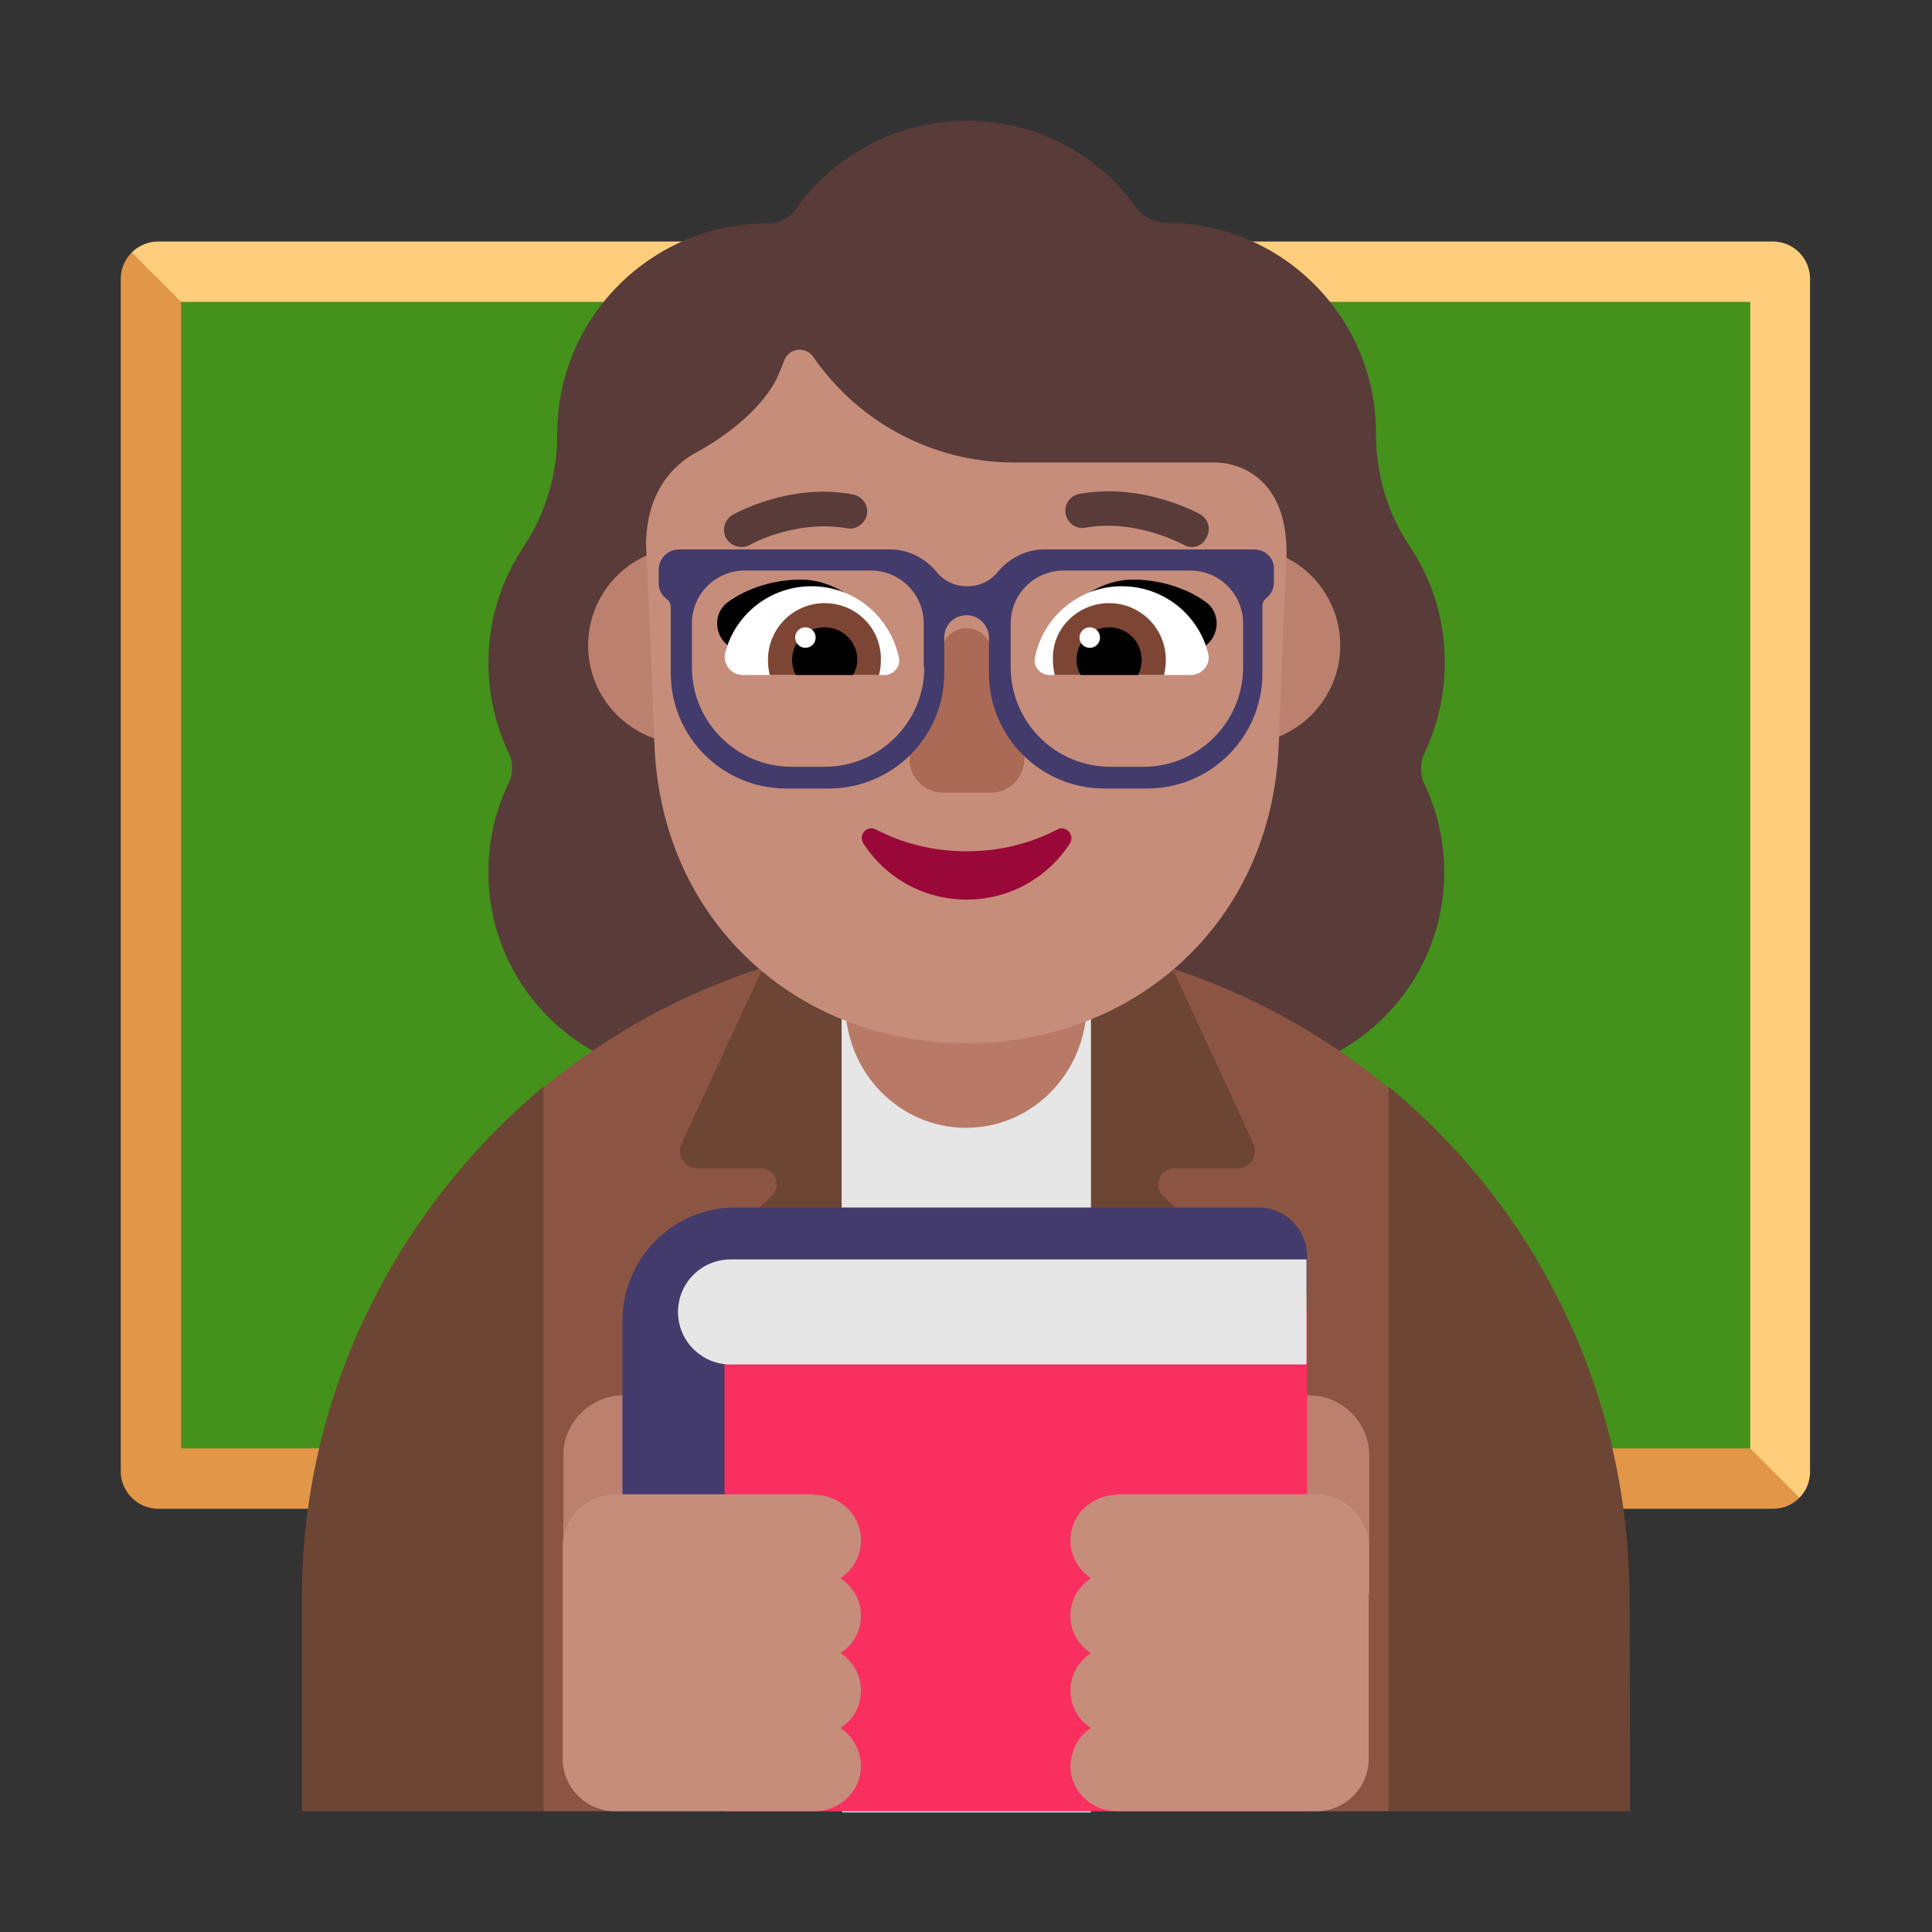 <svg enable-background="new 0 0 128 128" viewBox="0 0 128 128" xmlns="http://www.w3.org/2000/svg"><rect x="0" y="0" width="128" height="128" fill="#333333" stroke="none"/><g transform="scale(4)"><path d="m3 7 7.5 12 17 5 2.306.806c.111-.114.179-.271.174-.446v-19.74c0-.34-.27-.62-.62-.62h-26.74c-.17 0-.325.07-.438.182z" fill="#ffce7c"/><path d="m2.62 24.99h26.75c.17 0 .325-.07.436-.184l-.806-.806-26-19-.818-.818c-.113.113-.182.268-.182.438v19.75c0 .34.28.62.62.62z" fill="#e19747"/><path d="m3 23.99v-18.99h25.99v18.99z" fill="#44911b"/><path d="m23.59 12.48c.22-.46.34-.97.34-1.51 0-.71-.21-1.37-.58-1.92s-.56-1.2-.56-1.87v-.01c0-1.92-1.56-3.48-3.48-3.48-.19 0-.37-.09-.48-.24-.62-.88-1.65-1.45-2.81-1.45-1.17 0-2.2.57-2.83 1.45-.11.16-.29.25-.48.25-1.92 0-3.48 1.56-3.48 3.48v.01c0 .67-.19 1.31-.56 1.87-.36.54-.58 1.2-.58 1.91 0 .54.12 1.05.34 1.51.07.15.07.33 0 .48-.22.45-.34.95-.34 1.49 0 1.87 1.52 3.39 3.39 3.39h9.05c1.87 0 3.39-1.52 3.39-3.39 0-.53-.12-1.04-.34-1.49-.06-.15-.06-.33.01-.48z" fill="#593b39"/><path d="m9 18.015c1.903-1.571 4.342-2.514 7-2.514 2.66 0 5.099.945 7 2.518l1.5 5.982-1.5 6h-14l-1.5-6z" fill="#8c5543"/><g fill="#6d4534"><path d="m11.29 18.94 1.36-2.94h1.35v14l-2.8-7.87c-.13-.35-.03-.74.23-1l1.36-1.33c.16-.16.05-.45-.19-.45h-1.05c-.21 0-.35-.22-.26-.41z"/><path d="m20.76 18.94-1.36-2.94h-1.4v14l2.85-7.87c.13-.35.03-.74-.23-1l-1.36-1.33c-.16-.16-.05-.45.19-.45h1.05c.21 0 .35-.22.26-.41z"/><path d="m9 18c-2.43 2.03-4.01 5.09-4 8.5v3.5h4z"/><path d="m23 18v12h4v-.99c0-.003 0-.006 0-.01l-.01-2.51c0-3.41-1.54-6.47-3.99-8.49z"/></g><path d="m18.05 16.82h-4.11v13.18h4.11z" fill="#e6e6e6"/><path d="m16 18.67c-1.14 0-2.06-.92-2.06-2.06v-2.56c0-1.14.92-2.06 2.06-2.06s2.06.92 2.06 2.06v2.56c-.01 1.14-.93 2.06-2.06 2.06z" fill="#b87a66"/><path d="m13.001 10.69c0 .9-.73 1.63-1.63 1.63s-1.63-.73-1.63-1.63c0-.9.73-1.63 1.63-1.63s1.63.73 1.63 1.63z" fill="#bb806e"/><path d="m22.199 10.69c0 .9-.73 1.63-1.63 1.63s-1.63-.73-1.63-1.63c0-.9.73-1.63 1.63-1.63s1.63.73 1.63 1.63z" fill="#bb806e"/><path d="m18.07 16.83h-4.12v13.19h4.12z" fill="#e6e6e6"/><path d="m16 18.68c-1.107 0-2-.92-2-2.06v-2.56c0-1.14.893-2.06 2-2.06s2 .92 2 2.06v2.56c0 1.14-.893 2.06-2 2.06z" fill="#b87a66"/><path d="m20.14 7.66h-3.35c-1.33 0-2.57-.66-3.32-1.75-.13-.18-.4-.15-.48.06l-.08.2c-.234.575-.898 1.064-1.37 1.32-.24.13-.82.51-.84 1.51l.14 3.34c.12 2.96 2.4 4.94 5.17 4.94s5.05-1.98 5.17-4.94l.13-3.18c0-1.4-.98-1.5-1.17-1.5z" fill="#c68d7b"/><path d="m13.26 9.6c.59 0 1.08.41 1.38.87-.243.073-.48.141-.714.208-.468.134-.926.265-1.406.432l-.5-.45c-.2-.19-.19-.53.04-.69.33-.24.78-.37 1.2-.37z"/><path d="m18.77 9.6c-.59 0-1.08.41-1.38.87.261.08.515.153.768.226.445.128.887.255 1.352.414l.5-.45c.2-.19.19-.53-.04-.69-.33-.24-.78-.37-1.2-.37z"/><path d="m12.01 10.82c.16-.64.74-1.11 1.43-1.11.72 0 1.31.51 1.45 1.19.03.14-.09.28-.24.28h-2.35c-.19 0-.33-.18-.29-.36z" fill="#fff"/><path d="m20.01 10.82c-.16-.64-.74-1.11-1.43-1.11-.71 0-1.31.51-1.44 1.19-.03.14.09.28.24.28h2.35c.18 0 .33-.18.28-.36z" fill="#fff"/><path d="m12.72 10.93c0-.52.42-.94.94-.94s.94.42.93.94c0 .09-.01.17-.03.25h-1.81c-.02-.08-.03-.16-.03-.25z" fill="#7d4533"/><path d="m19.31 10.93c0-.52-.42-.94-.94-.94s-.95.42-.93.94c0 .09.01.17.03.25h1.81c.02-.08.03-.16.03-.25z" fill="#7d4533"/><path d="m13.66 10.39c.3 0 .54.24.54.54 0 .09-.03.17-.07.25h-.95c-.04-.08-.06-.16-.06-.25 0-.3.24-.54.54-.54z"/><path d="m18.37 10.39c-.3 0-.54.24-.54.54 0 .09.02.17.07.25h.95c.04-.08.06-.16.06-.25 0-.3-.24-.54-.54-.54z"/><path d="m13.51 10.56c0 .094-.076.17-.17.17-.094 0-.17-.076-.17-.17s.076-.17.17-.17c.094 0 .17.076.17.17z" fill="#fff"/><path d="m18.22 10.56c0 .094-.076.17-.17.17s-.17-.076-.17-.17.076-.17.17-.17.17.076.17.17z" fill="#fff"/><path d="m16.01 14.1c-.55 0-1.06-.13-1.5-.36-.15-.08-.3.09-.21.23.36.56.99.93 1.71.93s1.35-.37 1.71-.93c.09-.14-.07-.31-.21-.23-.44.23-.95.36-1.5.36z" fill="#990838"/><path d="m15.62 10.69-.53 1.73c-.11.35.16.71.53.71h.79c.37 0 .64-.36.53-.71l-.54-1.73c-.12-.38-.66-.38-.78 0z" fill="#ab6a55"/><path d="m19.6 9.02c.04.03.09.04.14.04.1 0 .19-.05.24-.15.08-.14.04-.31-.1-.39-.03-.02-.95-.53-2-.34-.16.03-.26.18-.23.33.03.16.18.26.33.23.777-.137 1.48.211 1.601.271.011.006.018.009.018.009z" fill="#593b39"/><path d="m12.03 8.92c.06.09.15.14.25.14.05 0 .1-.01.13-.03.01-.01.77-.43 1.62-.28.15.03.3-.08.33-.23s-.08-.3-.23-.33c-1.007-.192-1.885.278-1.991.335-.004.002-.009.005-.009.005-.13.08-.18.25-.1.39z" fill="#593b39"/><path d="m20.77 9.1h-3.47c-.3 0-.58.14-.77.37-.12.15-.3.24-.51.24s-.39-.09-.51-.24c-.19-.23-.47-.37-.77-.37h-3.49c-.19 0-.34.15-.34.34v.22c0 .11.05.2.13.26.04.03.07.08.07.13v1.1c0 1.05.85 1.91 1.91 1.91h.71c1.05 0 1.91-.85 1.91-1.91v-.61c.01-.2.17-.35.37-.35s.36.16.37.36v.02.01.57c0 1.06.86 1.91 1.91 1.91h.71c1.06 0 1.91-.86 1.91-1.91v-1.11c0-.05.02-.1.06-.13.08-.06.13-.16.13-.26v-.22c.01-.18-.14-.33-.33-.33zm-5.46 1.95c0 .91-.74 1.65-1.65 1.65h-.55c-.91 0-1.65-.74-1.65-1.65v-.72c0-.49.39-.88.88-.88h2.08c.49 0 .88.39.88.88v.72zm5.28 0c0 .91-.74 1.65-1.65 1.65h-.55c-.91 0-1.65-.74-1.65-1.65v-.72c0-.49.39-.88.88-.88h2.09c.49 0 .88.39.88.88z" fill="#433b6b"/><path d="m9.33 24.11c0-.55.45-1 1-1 .55 0 1 .45 1 1v2.29h-2z" fill="#bb806e"/><path d="m22.68 24.11c0-.55-.45-1-1-1s-1 .45-1 1v2.29h2z" fill="#bb806e"/><path d="m11.31 22.88v7.12h10.34v-8.19c0-.45-.36-.81-.81-.81h-7.64c-1.05-.01-1.89.84-1.89 1.88z" fill="#f92f60"/><path d="m10.31 30v-8.12c0-1.04.84-1.89 1.89-1.88h8.64c.45 0 .81.36.81.81v.625h-9.65v8.566z" fill="#433b6b"/><path d="m21.64 20.86h-9.54c-.48 0-.87.39-.87.87s.39.87.87.87h9.54z" fill="#e6e6e6"/><path d="m14.26 25.49c-.01-.41-.36-.73-.77-.73v-.01h-3.3c-.48 0-.87.39-.87.87v3.51c0 .48.39.87.87.87h3.3c.41 0 .76-.32.77-.73 0-.27-.13-.51-.34-.65.21-.13.34-.36.34-.62s-.14-.49-.34-.62c.21-.13.34-.36.34-.62s-.14-.49-.34-.62c.21-.14.35-.38.34-.65z" fill="#c68d7b"/><path d="m17.73 25.49c.01-.41.36-.73.77-.73v-.01h3.3c.48 0 .87.39.87.87v3.51c0 .48-.39.87-.87.87h-3.3c-.41 0-.76-.32-.77-.73 0-.27.13-.51.34-.65-.21-.13-.34-.36-.34-.62s.14-.49.34-.62c-.21-.13-.34-.36-.34-.62s.14-.49.34-.62c-.21-.14-.35-.38-.34-.65z" fill="#c68d7b"/></g></svg>